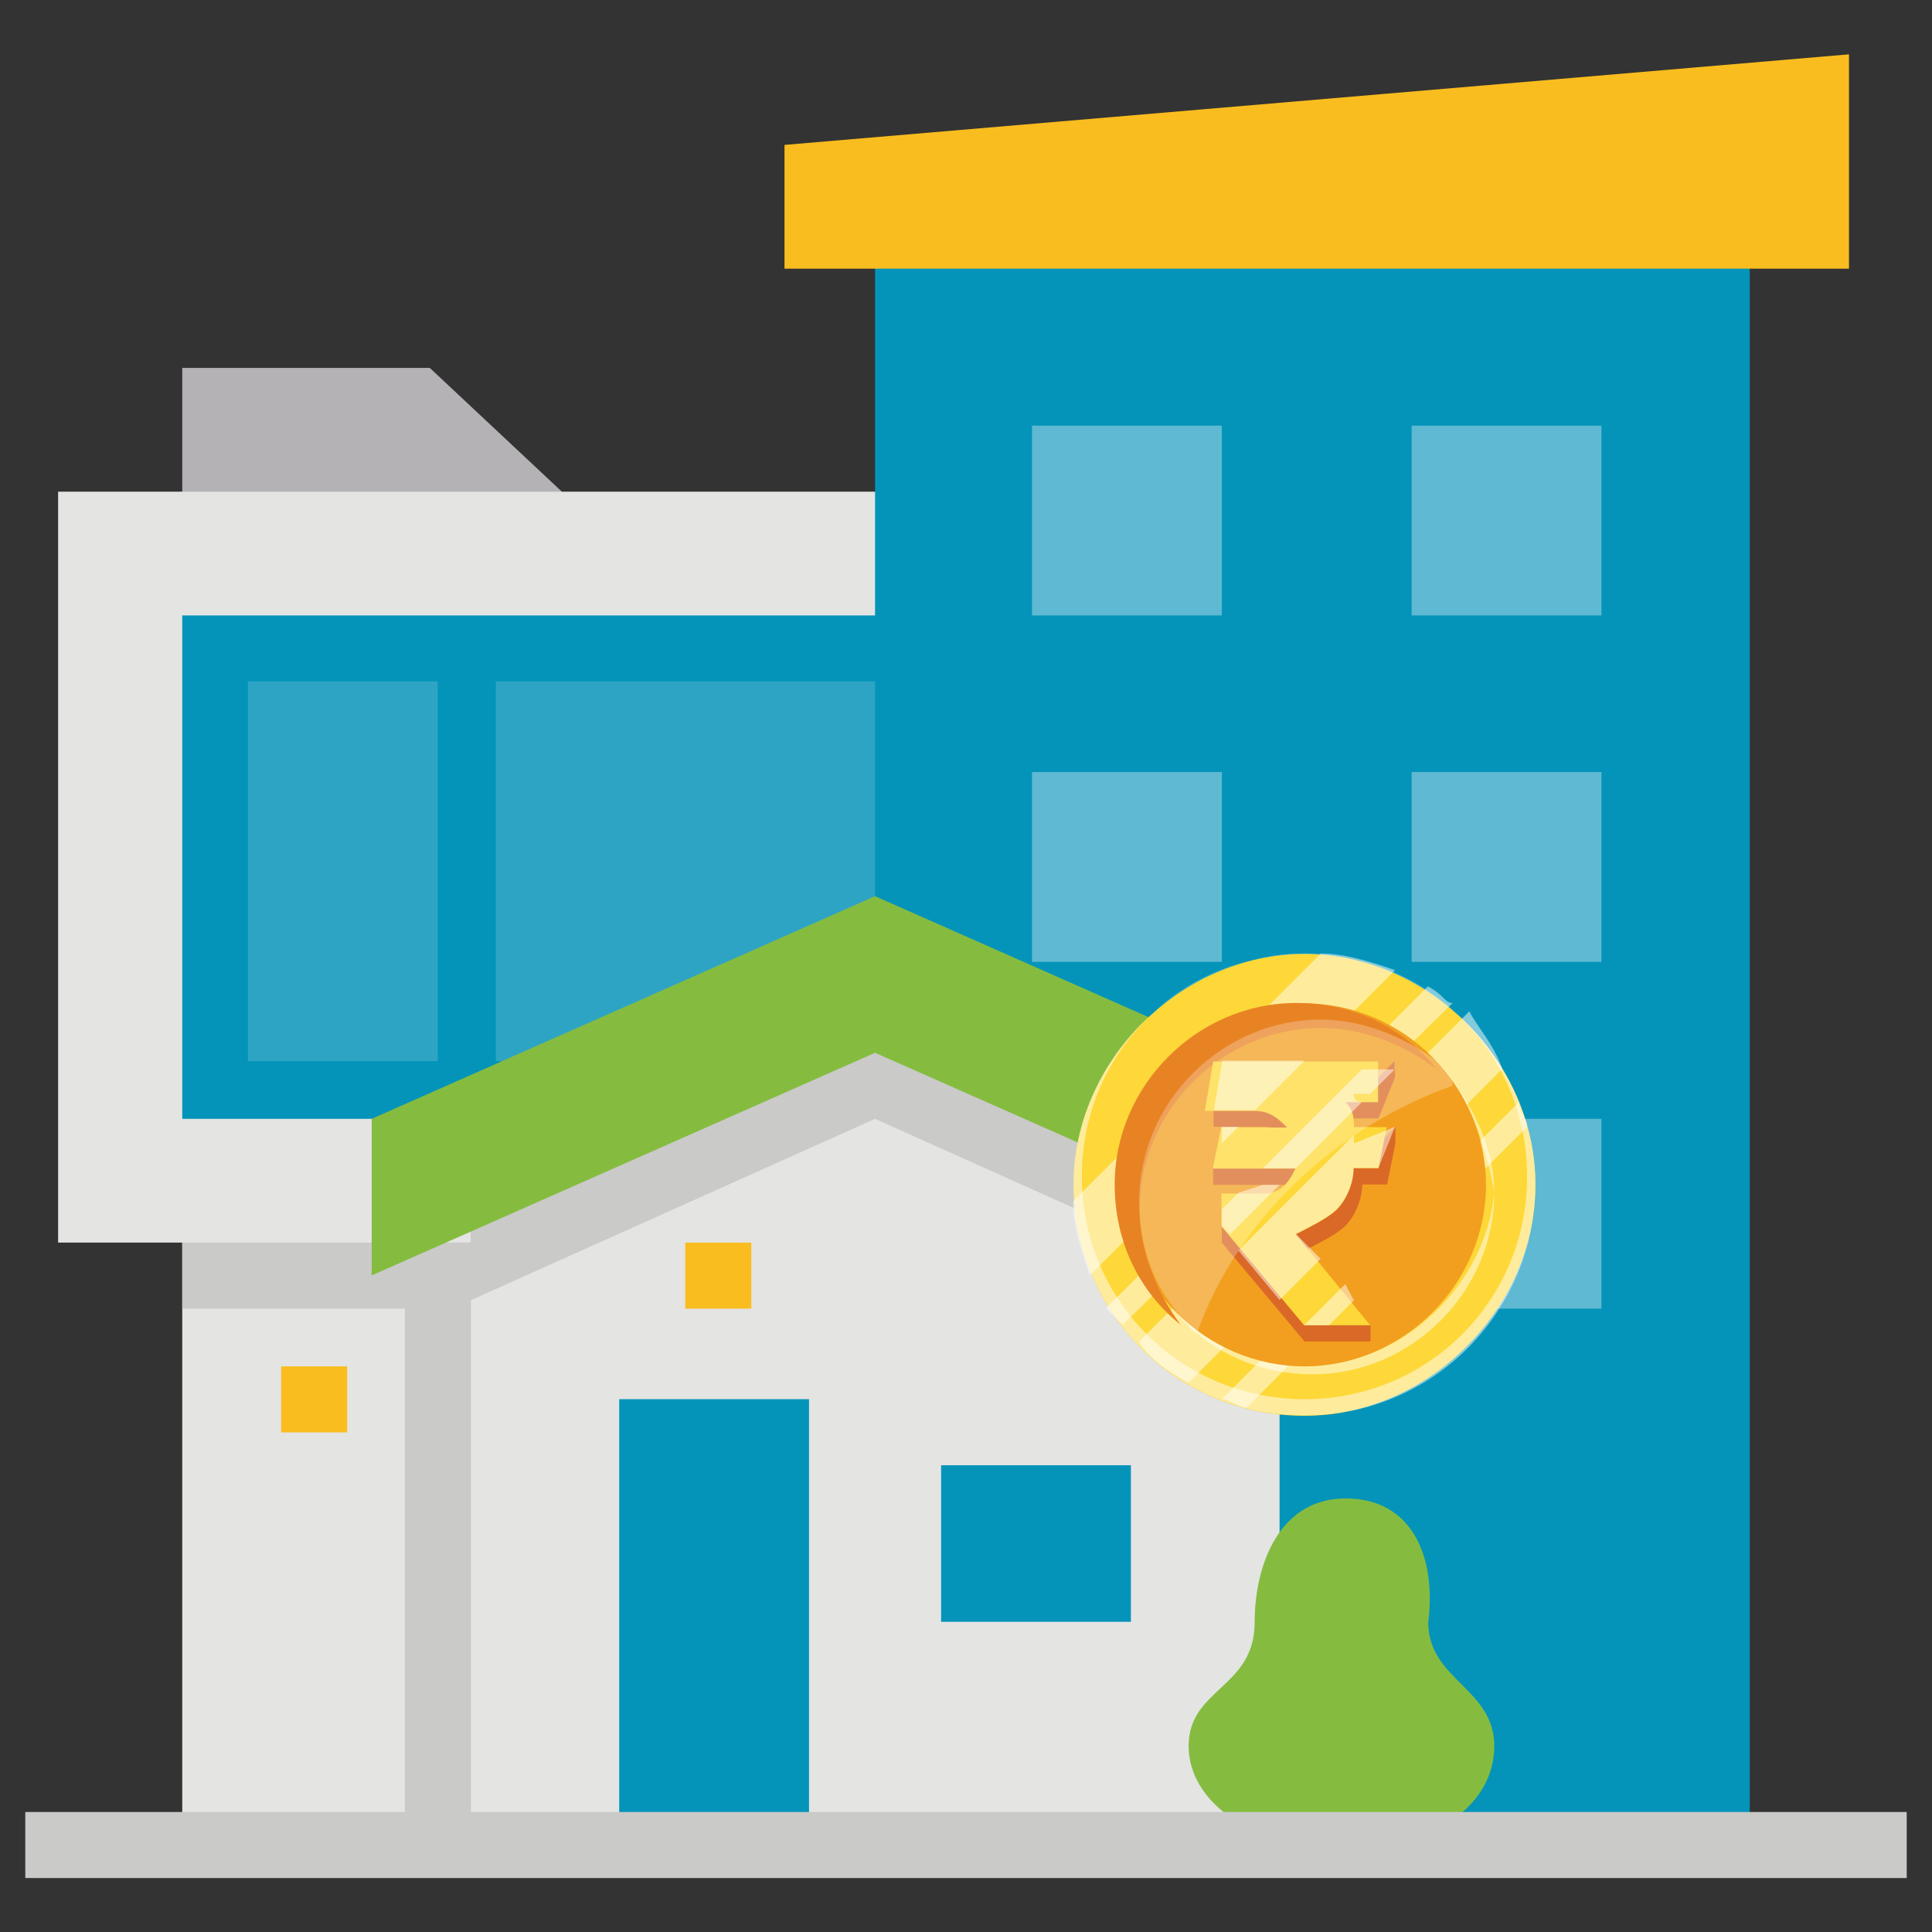 <?xml version="1.0" encoding="utf-8"?>
<!-- Generator: Adobe Illustrator 28.0.0, SVG Export Plug-In . SVG Version: 6.00 Build 0)  -->
<svg version="1.1" id="Layer_1" xmlns="http://www.w3.org/2000/svg" xmlns:xlink="http://www.w3.org/1999/xlink" x="0px" y="0px"
	 viewBox="0 0 512 512" style="enable-background:new 0 0 512 512;" xml:space="preserve">
<rect x="0" y="0" width="512" height="512" fill="#333333" stroke="none"/>
<style type="text/css">
	.st0{fill:#B4B2B4;}
	.st1{fill:#E4E4E3;}
	.st2{fill:#0494B9;}
	.st3{fill:#2EA4C4;}
	.st4{fill:#CACAC9;}
	.st5{fill:#F9BD1F;}
	.st6{fill:#5FB9D3;}
	.st7{fill:#85BC40;}
	.st8{fill:#FDD838;}
	.st9{opacity:0.5;fill:#FFFFFF;enable-background:new    ;}
	.st10{fill:#F29F1F;}
	.st11{fill:#E88324;}
	.st12{fill:#DA6927;}
	.st13{opacity:0.25;fill:#FFFFFF;enable-background:new    ;}
</style>
<g>
	<path class="st0" d="M48.3,147.8V97.5h65.6l35,32.8v17.5H48.3z"/>
	<path class="st1" d="M48.3,314h124.7v174.9H48.3V314z"/>
	<path class="st1" d="M15.4,130.3h249.3v199H15.4V130.3z"/>
	<path class="st2" d="M48.3,163.1h216.5v133.4H48.3V163.1z"/>
	<path class="st3" d="M65.7,180.6H116v100.6H65.7V180.6z M131.4,180.6h115.9v100.6H131.4V180.6z"/>
	<path class="st4" d="M48.3,329.3h124.7v17.5H48.3V329.3z"/>
	<path class="st5" d="M74.5,362.1H92v17.5H74.5V362.1z"/>
	<path class="st4" d="M107.3,329.3h24.1v157.5h-24.1V329.3z"/>
	<path class="st2" d="M231.9,55.9h231.8v433H231.9V55.9z"/>
	<g>
		<path class="st6" d="M273.5,112.8h50.3v50.3h-50.3V112.8z M374.1,112.8h50.3v50.3h-50.3V112.8z M374.1,204.6h50.3v50.3h-50.3
			V204.6z M374.1,296.5h50.3v50.3h-50.3V296.5z"/>
	</g>
	<path class="st5" d="M490,71.2H207.9V38.4L490,14.4C490,14.4,490,71.2,490,71.2z"/>
	<path class="st6" d="M273.5,204.6h50.3v50.3h-50.3V204.6z"/>
	<path class="st1" d="M339.1,314v174.9H124.8V314l107.2-41.5L339.1,314z"/>
	<path class="st4" d="M339.1,314v30.6l-107.2-48.1l-107.2,48.1V314l107.2-41.5L339.1,314z"/>
	<path class="st2" d="M166.3,370.8h48.1v115.9h-50.3V370.8H166.3z M249.4,388.3h50.3v41.5h-50.3
		C249.4,429.9,249.4,388.3,249.4,388.3z"/>
	<path class="st5" d="M181.6,329.3h17.5v17.5h-17.5V329.3z"/>
	<path class="st7" d="M98.5,296.5l133.4-59l133.4,59V338l-133.4-59L98.5,338C98.5,338,98.5,296.5,98.5,296.5z M356.6,397.1
		c-17.5,0-24.1,17.5-24.1,32.8c0,17.5-17.5,17.5-17.5,32.8c0,15.3,17.5,24.1,24.1,24.1h32.8c8.7,0,24.1-8.7,24.1-24.1
		c0-15.3-17.5-17.5-17.5-32.8C380.7,412.4,374.1,397.1,356.6,397.1z"/>
	<path class="st4" d="M6.7,480.2h498.6v17.5H6.7V480.2z"/>
</g>
<path class="st8" d="M345.7,375.2c32.8,0,61.2-28.4,61.2-61.2s-28.4-61.2-61.2-61.2s-61.2,28.4-61.2,61.2S310.7,375.2,345.7,375.2z"
	/>
<path class="st9" d="M345.7,252.7c-32.8,0-61.2,28.4-61.2,61.2s26.2,61.2,61.2,61.2s61.2-28.4,61.2-61.2S378.5,252.7,345.7,252.7z
	 M345.7,370.8c-32.8,0-59-26.2-59-59s26.2-59,59-59s59,26.2,59,59S378.5,370.8,345.7,370.8z"/>
<path class="st9" d="M369.7,257.1L288.8,338c-2.2-6.6-4.4-13.1-4.4-19.7l65.6-65.6C356.6,252.7,363.2,254.9,369.7,257.1z
	 M398.1,283.3L315,366.4c-4.4-2.2-10.9-6.6-13.1-10.9l87.5-87.5C391.6,272.4,396,276.8,398.1,283.3z M385,265.8l-87.5,85.3
	c-2.2-2.2-2.2-2.2-4.4-4.4l85.3-85.3C382.8,263.7,382.8,265.8,385,265.8z M404.7,298.6L330.4,373c-2.2,0-4.4-2.2-6.6-2.2l78.7-78.7
	C402.5,294.3,404.7,296.5,404.7,298.6z"/>
<path class="st9" d="M396,316.1c0,26.2-21.9,48.1-48.1,48.1c-15.3,0-28.4-6.6-37.2-17.5c8.7,8.7,21.9,15.3,35,15.3
	C371.9,362.1,393.8,340.2,396,316.1c-2.2-13.1-6.6-24.1-13.1-32.8C389.4,292.1,396,303,396,316.1z"/>
<path class="st10" d="M345.7,362.1c26.2,0,48.1-21.9,48.1-48.1c0-26.2-21.9-48.1-48.1-48.1s-48.1,21.9-48.1,48.1
	S319.4,362.1,345.7,362.1z"/>
<path class="st11" d="M380.7,283.3c-8.7-6.6-19.7-10.9-30.6-10.9c-26.2,0-48.1,21.9-48.1,48.1c0,10.9,4.4,21.9,10.9,30.6
	c-10.9-8.7-17.5-21.9-17.5-37.2c0-26.2,21.9-48.1,48.1-48.1C358.8,265.8,371.9,272.4,380.7,283.3z"/>
<path class="st12" d="M369.7,285.5v-4.4l-4.4,4.4h-41.5l-2.2,8.7v4.4h13.1c4.4,0,6.6,2.2,8.7,4.4h-19.7l-2.2,6.6v4.4h21.9
	c-2.2,4.4-4.4,6.6-8.7,6.6h-10.9v8.7l21.9,26.2h17.5v-4.4H361l-15.3-19.7c4.4-2.2,8.7-4.4,10.9-6.6c2.2-2.2,4.4-6.6,4.4-10.9h6.6
	l2.2-10.9v-4.4l-4.4,4.4h-6.6c0-2.2-2.2-4.4-2.2-6.6h8.7L369.7,285.5z"/>
<path class="st8" d="M365.3,292.1h-8.7c2.2,2.2,2.2,4.4,2.2,6.6h8.7l-2.2,10.9h-6.6c0,4.4-2.2,8.7-4.4,10.9
	c-2.2,2.2-6.6,4.4-10.9,6.6l19.7,24.1l0,0h-17.5l-21.9-26.2v-8.7h10.9c4.4,0,6.6-2.2,8.7-6.6h-21.9l2.2-10.9h17.5
	c-2.2-2.2-4.4-4.4-8.7-4.4h-13.1l2.2-13.1h43.7V292.1z"/>
<path class="st9" d="M323.8,298.6h4.4l-4.4,4.4V298.6z M345.7,281.1l-13.1,13.1h-10.9l2.2-13.1C323.8,281.1,345.7,281.1,345.7,281.1
	z M365.3,292.1L365.3,292.1L365.3,292.1L365.3,292.1z M369.7,298.6l-4.4,10.9h-6.6c0,4.4-2.2,8.7-4.4,10.9
	c-2.2,2.2-6.6,4.4-10.9,6.6l6.6,6.6l-10.9,10.9l-10.9-13.1l30.6-30.6c0,0,0,0,0,2.2L369.7,298.6z M334.7,314c2.2,0,2.2,0,4.4,0
	L326,327.1l-2.2-2.2v-4.4l4.4-4.4L334.7,314L334.7,314z M369.7,281.1v2.2l-6.6,6.6h-4.4c0,0,0,2.2,2.2,2.2l-17.5,17.5l0,0h-8.7
	l26.2-26.2h8.7V281.1z M358.8,344.6l-6.6,6.6h-6.6l0,0l10.9-10.9L358.8,344.6z"/>
<path class="st13" d="M385,287.7c-30.6,10.9-56.9,35-67.8,65.6c-2.2,0-2.2-2.2-2.2-2.2c-8.7-8.7-13.1-19.7-13.1-32.8
	c0-26.2,21.9-48.1,48.1-48.1c10.9,0,21.9,4.4,30.6,10.9C382.8,283.3,385,285.5,385,287.7z"/>
</svg>
